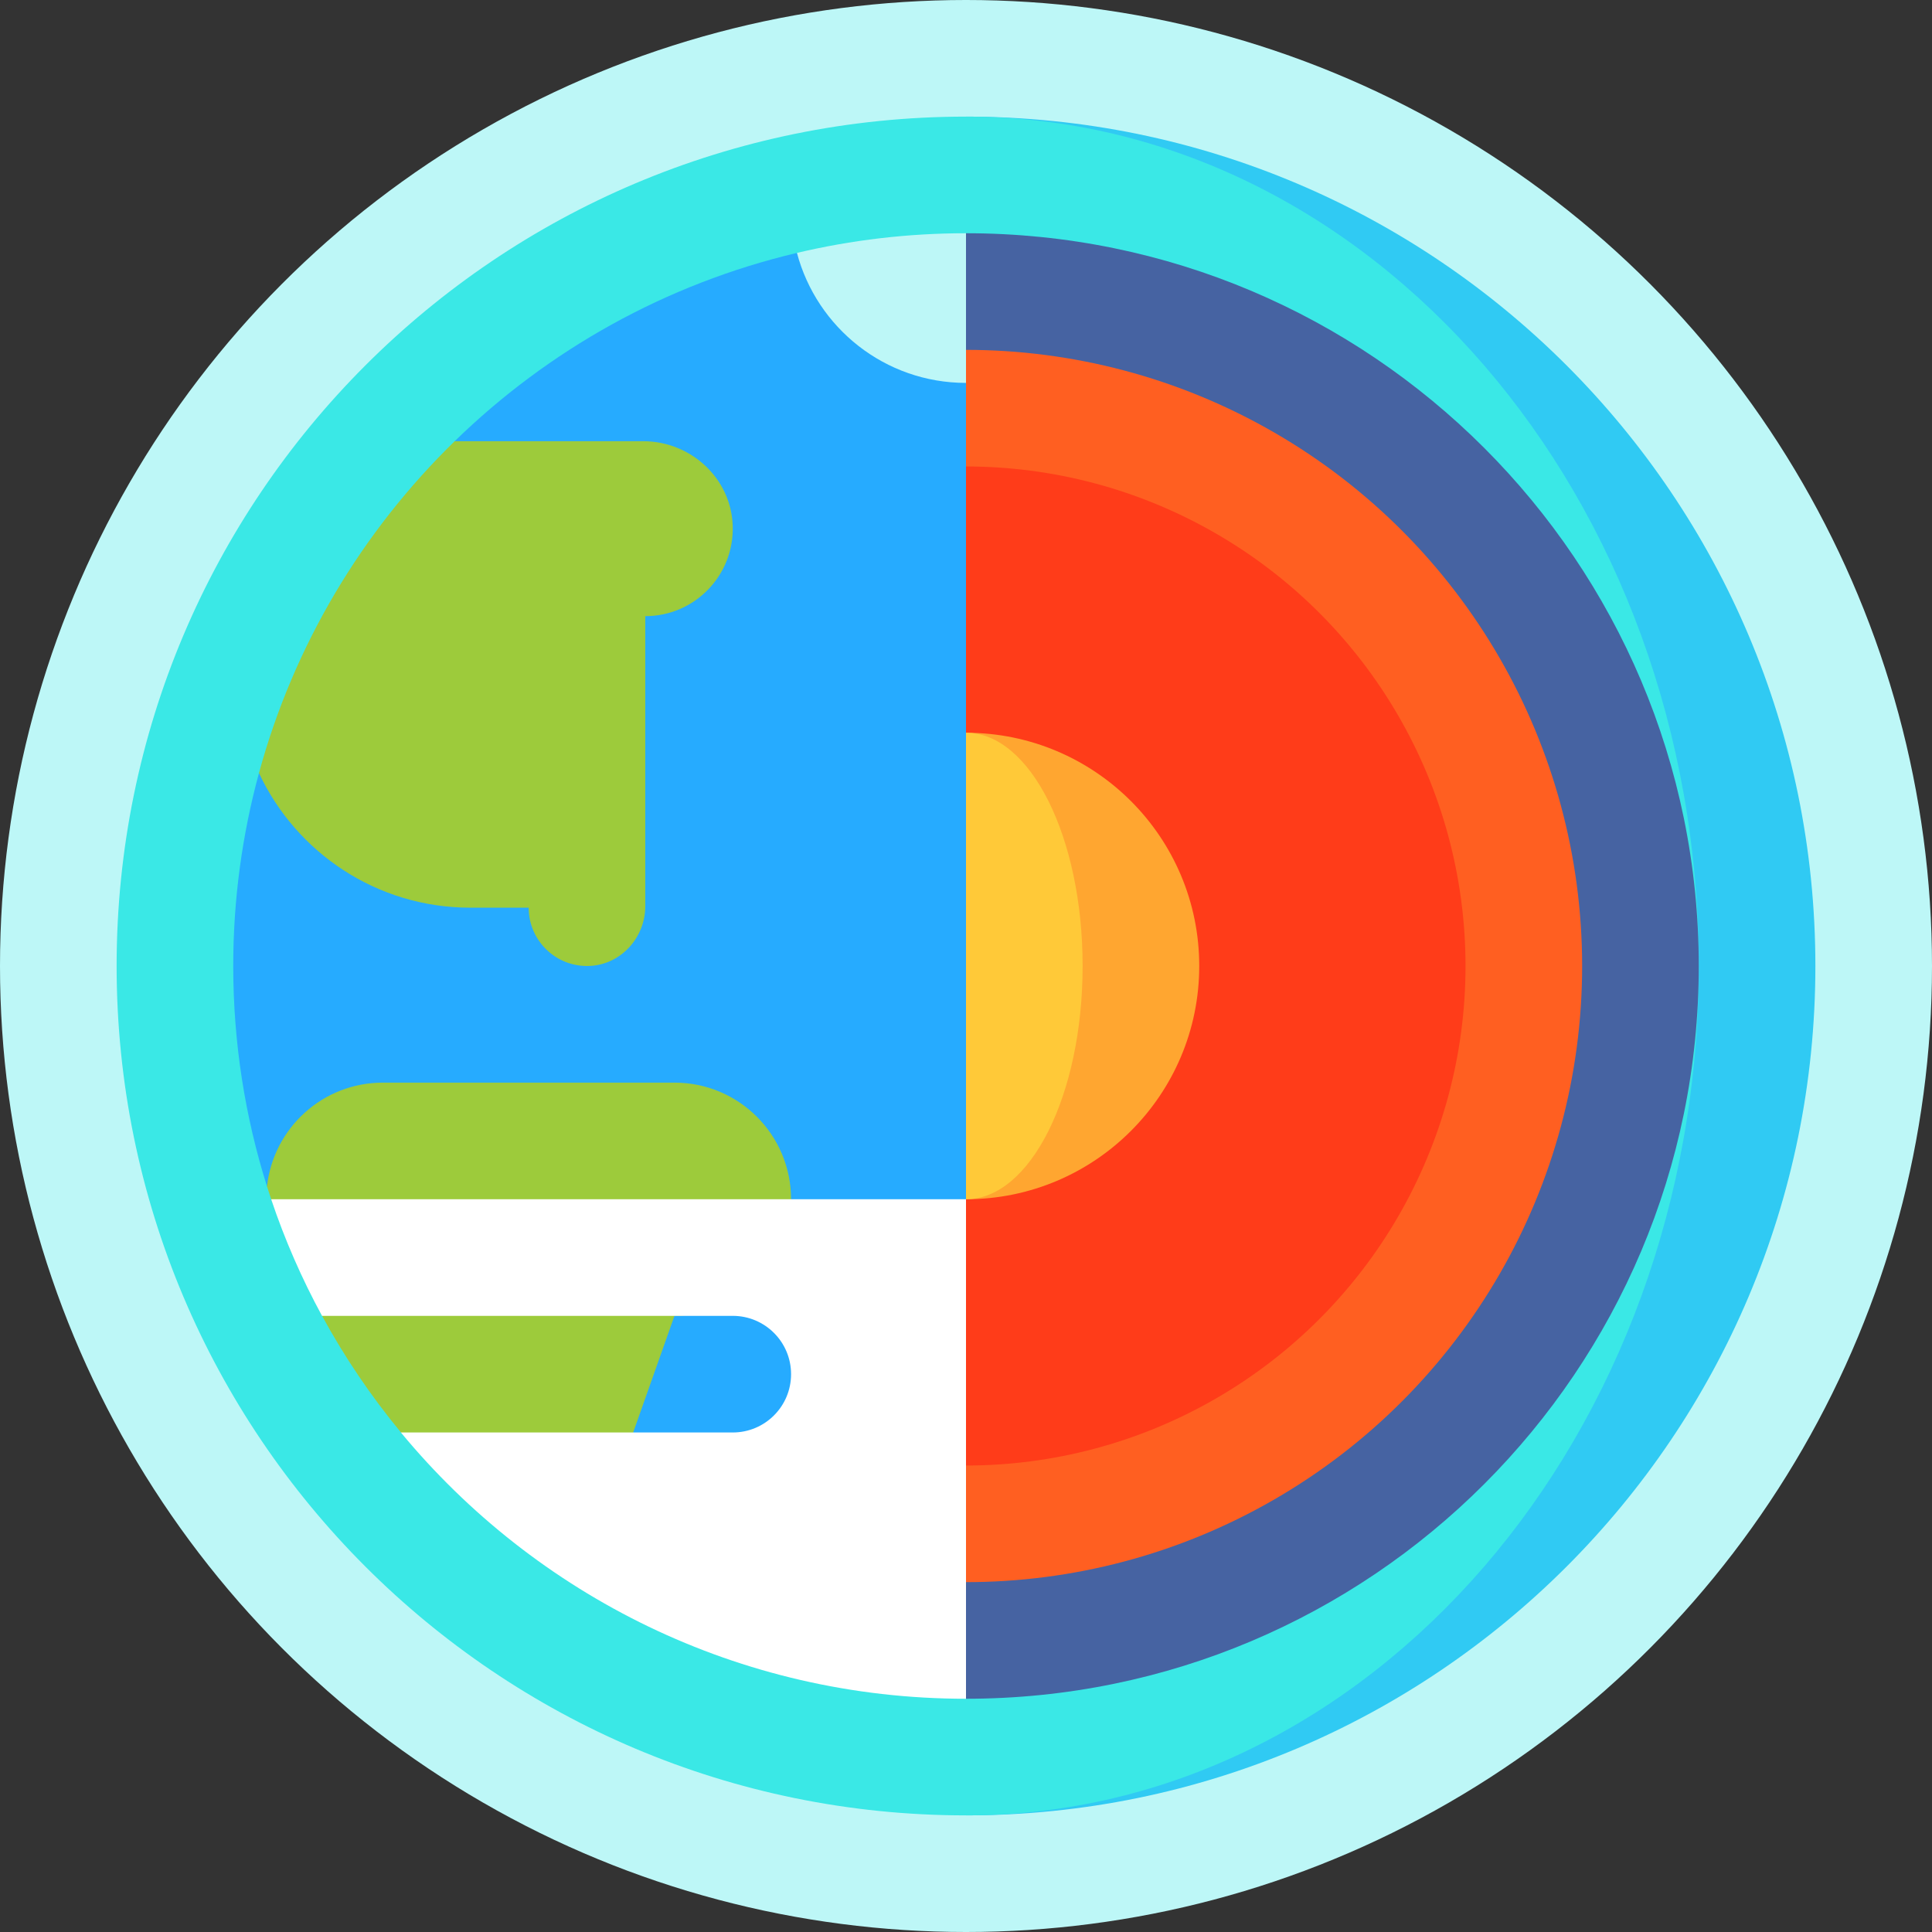 <?xml version="1.0" encoding="iso-8859-1"?>
<!-- Generator: Adobe Illustrator 24.1.1, SVG Export Plug-In . SVG Version: 6.00 Build 0)  -->
<svg version="1.1" id="Capa_1" xmlns="http://www.w3.org/2000/svg" xmlns:xlink="http://www.w3.org/1999/xlink" x="0px" y="0px"
	 viewBox="0 0 497 497" style="enable-background:new 0 0 497 497;" xml:space="preserve">
<rect x="0" y="0" width="497" height="497" fill="#333333" stroke="none"/>
<g>
	<circle style="fill:#BDF7F7;" cx="248.5" cy="248.5" r="248.5"/>
	<path style="fill:#30CAF3;" d="M248.5,30v437C369.174,467,467,369.174,467,248.5S369.174,30,248.5,30z"/>
	<path style="fill:#3AE8E6;" d="M437,248.5C437,127.826,352.606,30,248.5,30C127.826,30,30,127.826,30,248.5S127.826,467,248.5,467
		C352.606,467,437,369.174,437,248.5z"/>
	<path style="fill:#4663A2;" d="M248.5,60L90,248.5L248.5,437C352.606,437,437,352.606,437,248.5S352.606,60,248.5,60z"/>
	<circle style="fill:#FF5F21;" cx="248.5" cy="248.5" r="158.5"/>
	<circle style="fill:#FF3C19;" cx="248.5" cy="248.5" r="128.5"/>
	<path style="fill:#FFA630;" d="M248.5,188.5v120c33.137,0,60-26.863,60-60S281.637,188.5,248.5,188.5z"/>
	<path style="fill:#FFC938;" d="M278.5,248.5c0-33.137-13.431-60-30-60c-33.137,0-60,26.863-60,60s26.863,60,60,60
		C265.069,308.5,278.5,281.637,278.5,248.5z"/>
	<path style="fill:#26ABFF;" d="M205.013,65.057c-33.763,7.978-64.021,25.026-88.051,48.443L66.62,198.857
		C62.313,214.675,60,231.316,60,248.5c0,19.759,3.047,38.804,8.684,56.7L203.5,418.5l45-110v-210L205.013,65.057z"/>
	<path style="fill:#9DCB3B;" d="M173.5,278.5h-75c-15.453,0-28.172,11.685-29.816,26.7c0.348,1.105,0.713,2.203,1.081,3.3l13.089,30
		c5.808,10.666,12.614,20.707,20.296,30l45.586,39.949L173.5,338.5c16.569,0,30-13.431,30-30S190.069,278.5,173.5,278.5z"/>
	<path style="fill:#BDF7F7;" d="M205.013,65.057C210.114,84.308,227.644,98.5,248.5,98.5V60
		C233.53,60,218.974,61.758,205.013,65.057z"/>
	<path style="fill:#9DCB3B;" d="M121,233.5h15c0,8.525,7.111,15.388,15.725,14.983c8.068-0.38,14.275-7.33,14.275-15.406V158.5
		c12.699,0,22.941-10.52,22.485-23.321c-0.434-12.192-10.825-21.679-23.025-21.679h-48.499
		c-23.729,23.124-41.38,52.447-50.342,85.357C76.177,219.317,96.927,233.5,121,233.5z"/>
	<path style="fill:#FFFFFF;" d="M69.756,308.5c3.502,10.438,7.895,20.467,13.085,30H188.5c8.284,0,15,6.716,15,15s-6.716,15-15,15
		h-85.369C137.704,410.337,189.987,437,248.5,437V308.5H69.756z"/>
</g>
<g>
</g>
<g>
</g>
<g>
</g>
<g>
</g>
<g>
</g>
<g>
</g>
<g>
</g>
<g>
</g>
<g>
</g>
<g>
</g>
<g>
</g>
<g>
</g>
<g>
</g>
<g>
</g>
<g>
</g>
</svg>

